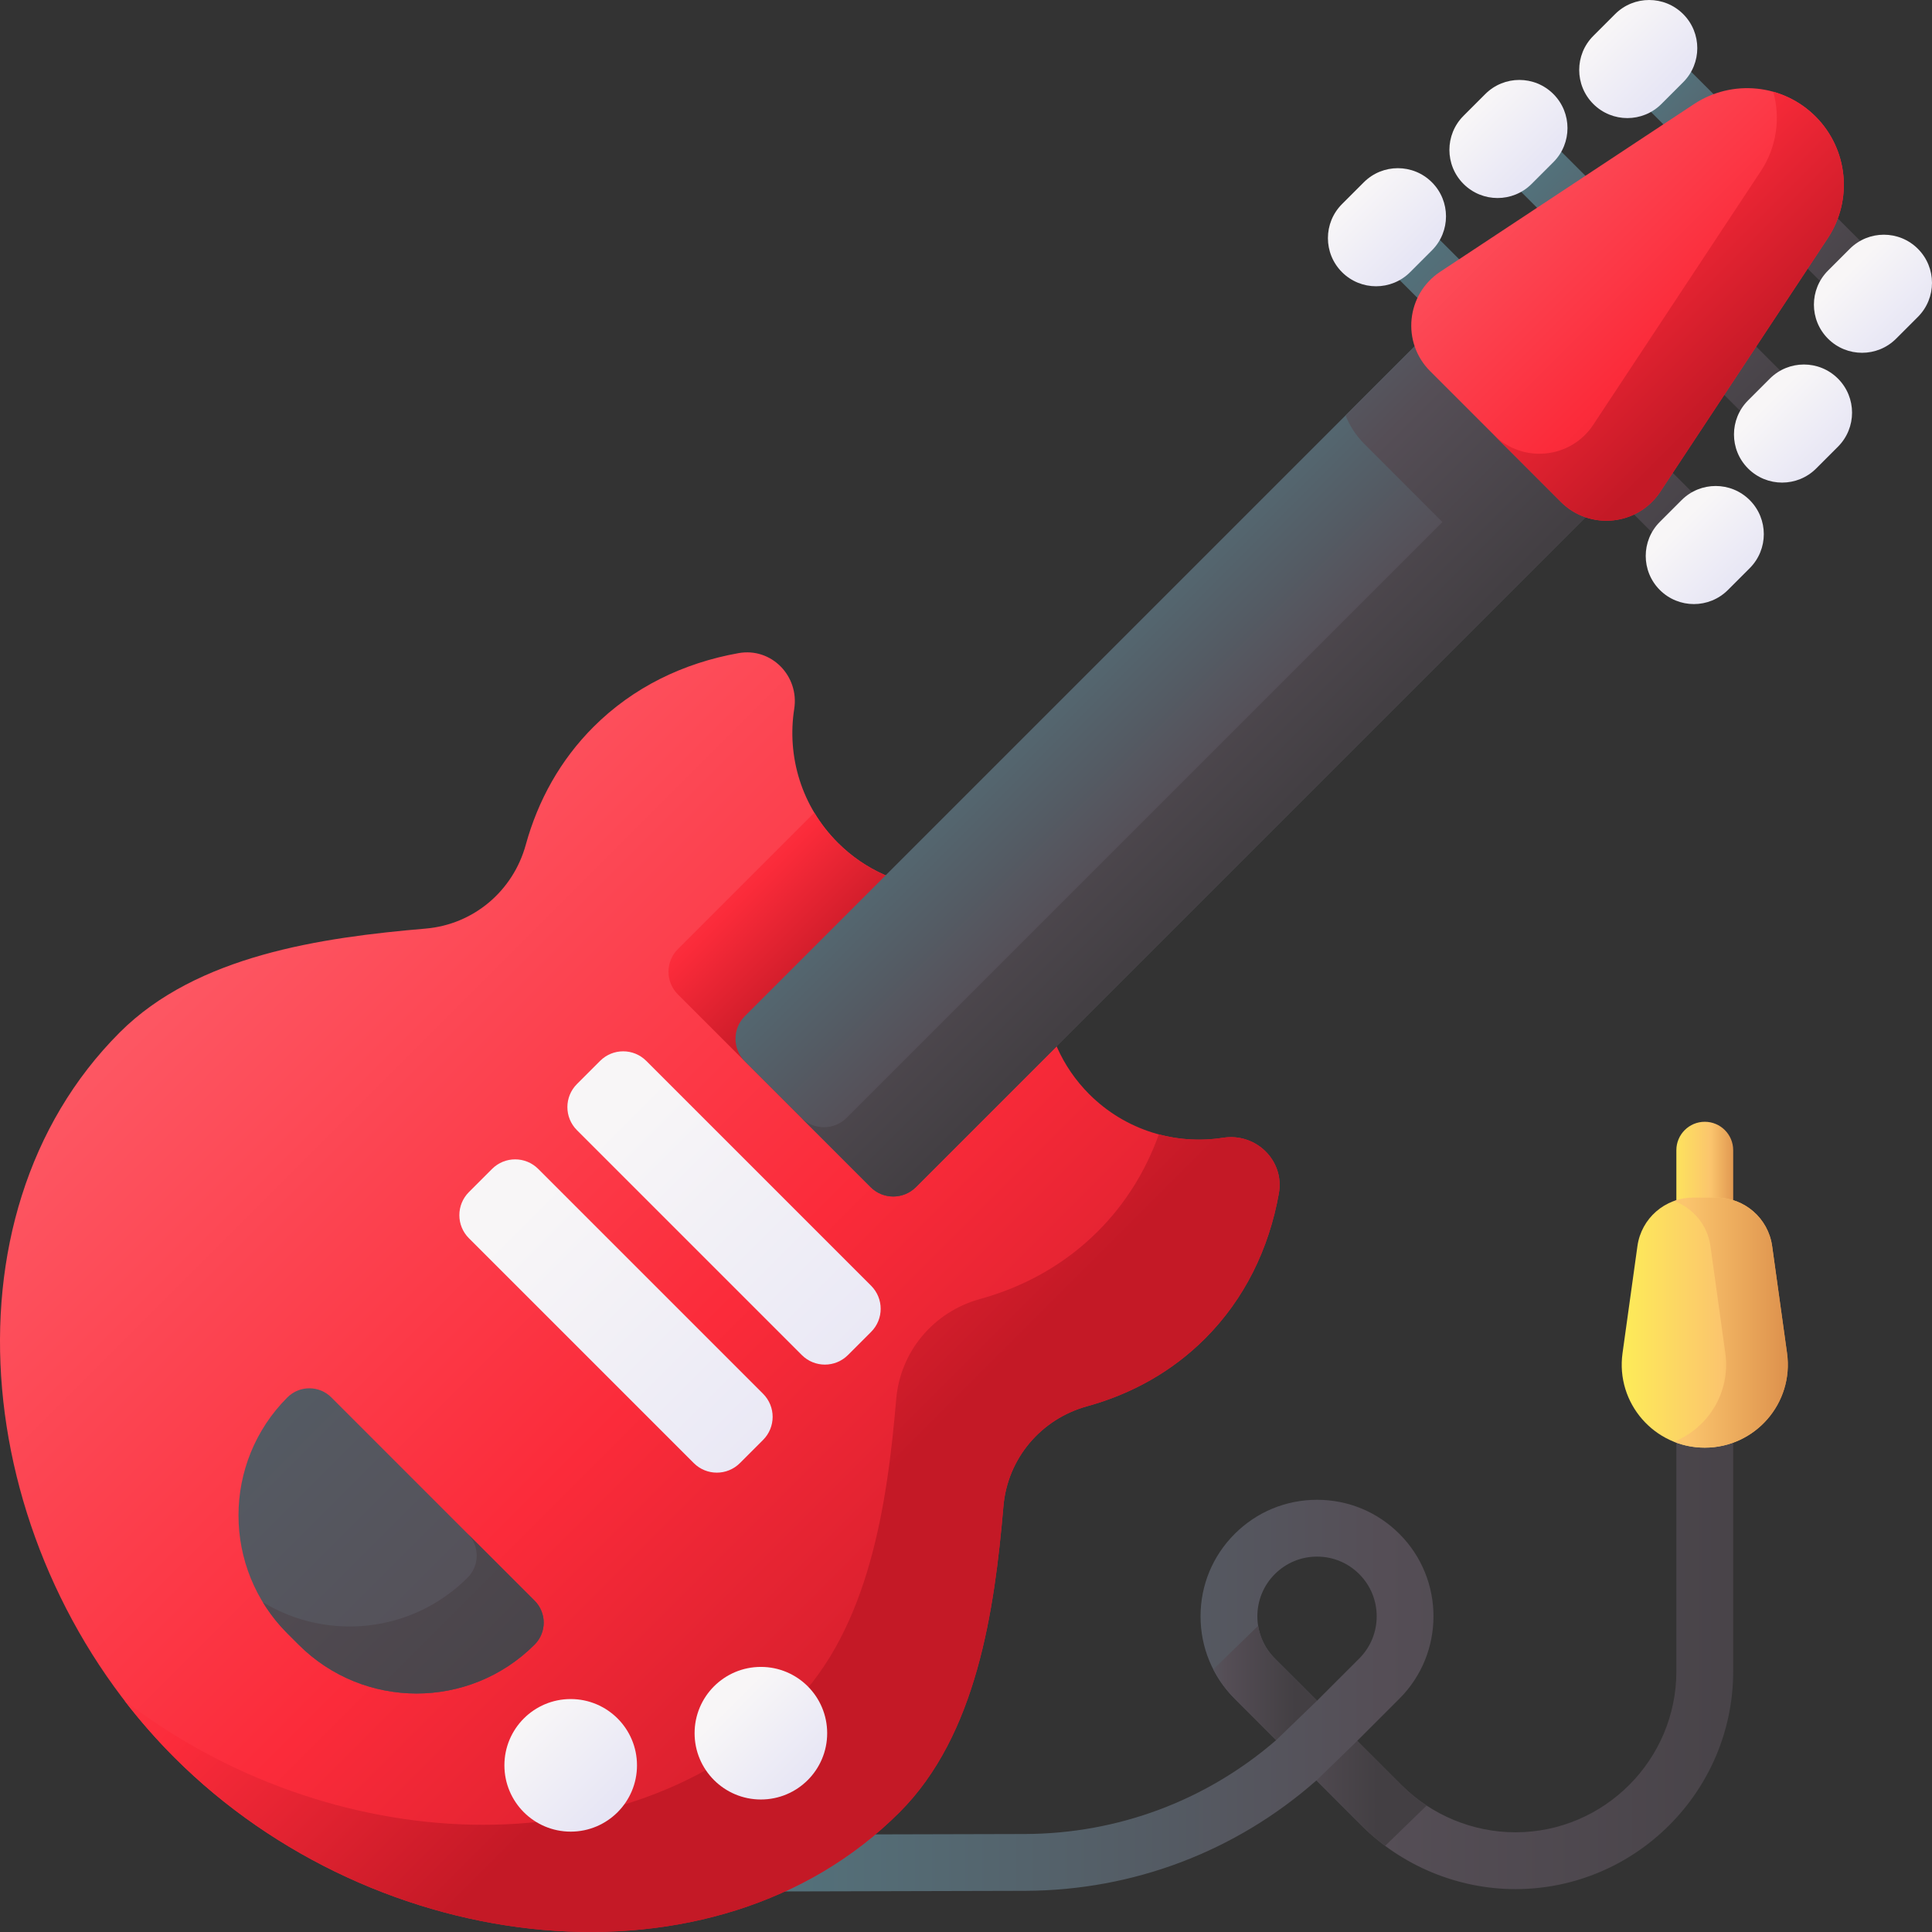 <svg id="Capa_1" enable-background="new 0 0 510 510" height="512" viewBox="0 0 510 510" width="512" xmlns="http://www.w3.org/2000/svg" xmlns:xlink="http://www.w3.org/1999/xlink">
	<rect x="0" y="0" width="510" height="510" fill="#333333" stroke="none"/>
	<linearGradient id="lg1">
		<stop offset="0" stop-color="#537983" />
		<stop offset=".593" stop-color="#554e56" />
		<stop offset="1" stop-color="#433f43" />
	</linearGradient>
	<linearGradient id="SVGID_1_" gradientUnits="userSpaceOnUse" x1="172" x2="496.888" xlink:href="#lg1" y1="424.24" y2="424.24" />
	<linearGradient id="SVGID_2_" gradientUnits="userSpaceOnUse" x1="296.375" x2="341.892" xlink:href="#lg1" y1="444.26" y2="444.26" />
	<linearGradient id="SVGID_3_" gradientUnits="userSpaceOnUse" x1="300" x2="363.677" xlink:href="#lg1" y1="473.401" y2="473.401" />
	<linearGradient id="lg2">
		<stop offset="0" stop-color="#fe646f" />
		<stop offset=".593" stop-color="#fb2b3a" />
		<stop offset="1" stop-color="#c41926" />
	</linearGradient>
	<linearGradient id="SVGID_4_" gradientTransform="matrix(.707 .707 -.707 .707 90.559 266.985)" gradientUnits="userSpaceOnUse" x1="-86.639" x2="274.495" xlink:href="#lg2" y1="2.978" y2="2.978" />
	<linearGradient id="SVGID_5_" gradientTransform="matrix(.707 .707 -.707 .707 91.529 267.387)" gradientUnits="userSpaceOnUse" x1="5.173" x2="84.377" xlink:href="#lg2" y1="-99.397" y2="-99.397" />
	<linearGradient id="SVGID_6_" gradientTransform="matrix(.707 .707 -.707 .707 91.529 267.387)" gradientUnits="userSpaceOnUse" x1="-17.643" x2="187.743" xlink:href="#lg2" y1="12.744" y2="12.744" />
	<linearGradient id="SVGID_7_" gradientTransform="matrix(.707 .707 -.707 .707 -98.227 629.51)" gradientUnits="userSpaceOnUse" x1="-78.495" x2="44.883" xlink:href="#lg1" y1="-590.886" y2="-590.886" />
	<linearGradient id="SVGID_8_" gradientTransform="matrix(.707 .707 -.707 .707 -66.231 642.764)" gradientUnits="userSpaceOnUse" x1="-140.482" x2="-17.104" xlink:href="#lg1" y1="-577.629" y2="-577.629" />
	<linearGradient id="SVGID_9_" gradientTransform="matrix(.707 .707 -.707 .707 -65.838 643.71)" gradientUnits="userSpaceOnUse" x1="-99.152" x2="5.125" xlink:href="#lg1" y1="-757.35" y2="-757.35" />
	<linearGradient id="SVGID_10_" gradientTransform="matrix(.707 .707 -.707 .707 -65.838 643.71)" gradientUnits="userSpaceOnUse" x1="-89.844" x2="-4.182" xlink:href="#lg1" y1="-796.499" y2="-796.499" />
	<linearGradient id="SVGID_11_" gradientTransform="matrix(.707 .707 -.707 .707 -65.838 643.71)" gradientUnits="userSpaceOnUse" x1="-109.457" x2="15.431" xlink:href="#lg1" y1="-718.201" y2="-718.201" />
	<linearGradient id="SVGID_12_" gradientTransform="matrix(.707 .707 -.707 .707 -98.227 629.51)" gradientUnits="userSpaceOnUse" x1="-97.372" x2="62.715" xlink:href="#lg2" y1="-771.992" y2="-771.992" />
	<linearGradient id="SVGID_13_" gradientTransform="matrix(.707 .707 -.707 .707 91.529 267.387)" gradientUnits="userSpaceOnUse" x1="15.457" x2="142.626" xlink:href="#lg2" y1="-381.754" y2="-381.754" />
	<linearGradient id="lg3">
		<stop offset="0" stop-color="#f8f6f7" />
		<stop offset=".179" stop-color="#f8f6f7" />
		<stop offset="1" stop-color="#e7e6f5" />
	</linearGradient>
	<linearGradient id="SVGID_14_" gradientTransform="matrix(.707 .707 -.707 .707 -65.838 643.71)" gradientUnits="userSpaceOnUse" x1="-108.784" x2="-81.166" xlink:href="#lg3" y1="-796.499" y2="-796.499" />
	<linearGradient id="SVGID_15_" gradientTransform="matrix(.707 .707 -.707 .707 -65.838 643.71)" gradientUnits="userSpaceOnUse" x1="-118.092" x2="-90.473" xlink:href="#lg3" y1="-757.35" y2="-757.35" />
	<linearGradient id="SVGID_16_" gradientTransform="matrix(.707 .707 -.707 .707 -65.838 643.71)" gradientUnits="userSpaceOnUse" x1="-124.297" x2="-96.678" xlink:href="#lg3" y1="-718.201" y2="-718.201" />
	<linearGradient id="SVGID_17_" gradientTransform="matrix(.707 .707 -.707 .707 -65.838 643.71)" gradientUnits="userSpaceOnUse" x1="-17.671" x2="9.003" xlink:href="#lg3" y1="-796.499" y2="-796.499" />
	<linearGradient id="SVGID_18_" gradientTransform="matrix(.707 .707 -.707 .707 -65.838 643.71)" gradientUnits="userSpaceOnUse" x1="-8.364" x2="18.31" xlink:href="#lg3" y1="-757.35" y2="-757.35" />
	<linearGradient id="SVGID_19_" gradientTransform="matrix(.707 .707 -.707 .707 -65.838 643.71)" gradientUnits="userSpaceOnUse" x1="-2.159" x2="24.515" xlink:href="#lg3" y1="-718.201" y2="-718.201" />
	<linearGradient id="SVGID_20_" gradientTransform="matrix(.707 .707 -.707 .707 -200.654 673.684)" gradientUnits="userSpaceOnUse" x1="-34.405" x2="95.522" xlink:href="#lg3" y1="-527.921" y2="-527.921" />
	<linearGradient id="SVGID_21_" gradientTransform="matrix(.707 .707 -.707 .707 -200.654 673.684)" gradientUnits="userSpaceOnUse" x1="-34.405" x2="95.522" xlink:href="#lg3" y1="-487.589" y2="-487.589" />
	<linearGradient id="SVGID_22_" gradientTransform="matrix(.707 .707 -.707 .707 91.529 267.387)" gradientUnits="userSpaceOnUse" x1="158.833" x2="196.994" xlink:href="#lg3" y1="98.641" y2="98.641" />
	<linearGradient id="SVGID_23_" gradientTransform="matrix(.707 .707 -.707 .707 91.529 267.387)" gradientUnits="userSpaceOnUse" x1="194.333" x2="228.425" xlink:href="#lg3" y1="57.141" y2="57.141" />
	<linearGradient id="SVGID_24_" gradientTransform="matrix(.707 .707 -.707 .707 91.529 267.387)" gradientUnits="userSpaceOnUse" x1="-171.585" x2="376.238" xlink:href="#lg1" y1="100.77" y2="100.77" />
	<linearGradient id="SVGID_25_" gradientTransform="matrix(.707 .707 -.707 .707 91.529 267.387)" gradientUnits="userSpaceOnUse" x1="-145.281" x2="202.86" xlink:href="#lg1" y1="100.77" y2="100.77" />
	<linearGradient id="lg4">
		<stop offset="0" stop-color="#fef056" />
		<stop offset=".521" stop-color="#fbc56d" />
		<stop offset="1" stop-color="#c86d36" />
	</linearGradient>
	<linearGradient id="SVGID_26_" gradientUnits="userSpaceOnUse" x1="438.52" x2="463.346" xlink:href="#lg4" y1="318.873" y2="318.873" />
	<linearGradient id="SVGID_27_" gradientUnits="userSpaceOnUse" x1="425.427" x2="481.003" xlink:href="#lg4" y1="349.145" y2="349.145" />
	<linearGradient id="SVGID_28_" gradientUnits="userSpaceOnUse" x1="395" x2="490.835" xlink:href="#lg4" y1="349.145" y2="349.145" />
	<g>
		<path d="m191.146 499.334-.038-15 79.457-.201c24.604-.086 47.877-8.833 66.306-24.779l-10.947-10.943c-5.81-5.808-9.01-13.531-9.011-21.747 0-8.215 3.199-15.939 9.008-21.748s13.532-9.008 21.746-9.008h.002c8.215.001 15.938 3.201 21.747 9.011 11.987 11.99 11.986 31.499-.003 43.488l-11.137 11.137 11.688 11.688c7.917 7.916 18.864 12.449 30.058 12.449h.146c23.353-.083 42.352-19.149 42.352-42.502v-92.035h15v92.035c0 31.595-25.704 57.39-57.298 57.502-.065 0-.132 0-.197 0-15.145 0-29.956-6.131-40.666-16.842l-11.854-11.854c-21.268 18.751-48.293 29.048-76.893 29.148zm156.521-88.425c-4.208 0-8.164 1.639-11.139 4.614-2.976 2.976-4.614 6.932-4.614 11.141 0 4.208 1.64 8.164 4.616 11.139l11.139 11.136 11.138-11.137c6.141-6.142 6.142-16.134.001-22.276-2.975-2.977-6.931-4.616-11.139-4.616-.001-.001-.001-.001-.002-.001z" fill="url(#SVGID_1_)" />
		<path d="m336.53 437.803c-2.376-2.376-3.883-5.381-4.401-8.637l-11.848 11.502c1.447 2.822 3.336 5.435 5.644 7.743l10.947 10.943 10.797-10.416z" fill="url(#SVGID_2_)" />
		<path d="m369.965 471.233-11.688-11.688-10.76 10.454 11.842 11.842c1.964 1.964 4.069 3.771 6.286 5.418l10.948-10.636c-2.377-1.565-4.603-3.365-6.628-5.39z" fill="url(#SVGID_3_)" />
		<g>
			<path d="m264.875 397.631c1.08-12.618 9.897-23.054 22.106-26.418 11.77-3.243 22.416-9.161 31.119-17.864 10.449-10.449 16.882-23.697 19.492-38.33 1.543-8.65-6.043-16.036-14.723-14.676-12.489 1.957-25.709-1.874-35.332-11.498-14.608-14.608-15.876-37.504-3.805-53.551 1.765-2.346 1.932-5.632.144-7.959-2.182-2.84-6.188-3.342-8.952-1.234-16.057 12.249-39.096 11.036-53.771-3.639-9.624-9.624-13.455-22.843-11.498-35.332 1.36-8.681-6.026-16.266-14.676-14.723-14.633 2.61-27.881 9.043-38.33 19.492-8.703 8.703-14.621 19.349-17.864 31.119-3.364 12.209-13.8 21.026-26.418 22.106-27.552 2.358-60.391 7.041-80.761 27.412-48.868 48.868-38.766 138.201 14.444 191.412s142.544 63.313 191.412 14.444c20.372-20.37 25.055-53.209 27.413-80.761z" fill="url(#SVGID_4_)" />
			<path d="m224.085 295.687 35.143-35.143c-7.29-7.29-11.25-16.652-11.894-26.177 0-.001 0-.003 0-.004-9.537-.646-18.891-4.61-26.18-11.9-2.44-2.44-4.504-5.112-6.199-7.943l-36.019 36.019c-3.295 3.295-3.295 8.655.007 11.957l33.192 33.192c3.302 3.301 8.655 3.294 11.95-.001z" fill="url(#SVGID_5_)" />
			<path d="m237.464 478.389c-48.868 48.868-138.204 38.771-191.414-14.439-4.752-4.752-9.164-9.8-13.223-15.076 53.782 41.323 131.84 45.715 176.338 1.216 20.372-20.372 25.053-53.21 27.415-80.759 1.075-12.615 9.899-23.052 22.104-26.417 11.773-3.246 22.415-9.164 31.12-17.869 7.318-7.318 12.664-16.002 16.101-25.59 5.537 1.478 11.328 1.768 16.963.884 8.683-1.358 16.271 6.032 14.722 14.68-2.609 14.63-9.044 27.881-19.488 38.325-8.705 8.705-19.346 14.623-31.12 17.869-12.205 3.366-21.029 13.803-22.104 26.417-2.361 27.549-7.043 60.387-27.414 80.759z" fill="url(#SVGID_6_)" />
			<g>
				<path d="m229.821 313.372-33.192-33.193c-3.301-3.301-3.301-8.653 0-11.955l179.497-179.497c3.301-3.301 8.653-3.301 11.955 0l33.192 33.193c3.301 3.301 3.301 8.653 0 11.955l-179.498 179.497c-3.301 3.301-8.653 3.301-11.954 0z" fill="url(#SVGID_7_)" />
				<path d="m421.274 133.873-179.497 179.497c-3.305 3.305-8.658 3.305-11.956.007l-18.296-18.296c3.305 3.305 8.658 3.305 11.963 0l157.275-157.275-20.629-20.629c-2.216-2.216-3.861-4.782-4.936-7.525l20.928-20.928c3.298-3.298 8.651-3.298 11.949 0l33.199 33.199c3.298 3.299 3.298 8.652 0 11.95z" fill="url(#SVGID_8_)" />
			</g>
			<g>
				<path d="m468.009 117.11-73.735-73.734 10.608-10.606 73.734 73.733z" fill="url(#SVGID_9_)" />
				<path d="m489.11 82.846-60.572-60.571 10.608-10.607 60.572 60.572z" fill="url(#SVGID_10_)" />
				<path d="m447.613 152.08-88.308-88.309 10.607-10.606 88.309 88.309z" fill="url(#SVGID_11_)" />
			</g>
			<path d="m412.014 132.473-34.487-34.487c-7.62-7.62-6.336-20.312 2.655-26.252l66.96-44.236c10.117-6.683 23.539-5.326 32.112 3.248 8.574 8.574 9.931 21.996 3.248 32.112l-44.236 66.96c-5.94 8.992-18.632 10.275-26.252 2.655z" fill="url(#SVGID_12_)" />
			<path d="m438.266 129.818 44.236-66.96c6.683-10.116 5.326-23.539-3.248-32.112-3.189-3.189-7.049-5.375-11.16-6.525 1.942 6.942.92 14.598-3.278 20.952l-44.236 66.96c-5.94 8.991-18.632 10.275-26.252 2.655l-16.802-16.802s.001.001.001.001l34.487 34.487c7.62 7.619 20.312 6.336 26.252-2.656z" fill="url(#SVGID_13_)" />
			<g>
				<path d="m444.321 3.723c-4.964-4.964-13.011-4.964-17.975 0l-5.752 5.752c-4.964 4.964-4.964 13.011 0 17.975 4.964 4.964 13.011 4.964 17.975 0l5.752-5.752c4.963-4.964 4.963-13.012 0-17.975z" fill="url(#SVGID_14_)" />
				<path d="m410.057 24.824c-4.964-4.964-13.011-4.964-17.975 0l-5.752 5.752c-4.964 4.964-4.964 13.012 0 17.975 4.964 4.964 13.011 4.964 17.975 0l5.752-5.752c4.964-4.964 4.964-13.011 0-17.975z" fill="url(#SVGID_15_)" />
				<path d="m377.987 48.119c-4.964-4.964-13.011-4.964-17.975 0l-5.752 5.752c-4.964 4.964-4.964 13.011 0 17.975 4.964 4.964 13.011 4.964 17.975 0l5.752-5.752c4.964-4.964 4.964-13.011 0-17.975z" fill="url(#SVGID_16_)" />
			</g>
			<g>
				<path d="m506.277 65.679c-4.964-4.964-13.011-4.964-17.975 0l-5.752 5.752c-4.964 4.964-4.964 13.011 0 17.975s13.011 4.964 17.975 0l5.752-5.752c4.964-4.963 4.964-13.011 0-17.975z" fill="url(#SVGID_17_)" />
				<path d="m485.176 99.943c-4.964-4.964-13.011-4.964-17.975 0l-5.752 5.752c-4.964 4.964-4.964 13.012 0 17.975 4.964 4.964 13.011 4.964 17.975 0l5.752-5.752c4.964-4.963 4.964-13.011 0-17.975z" fill="url(#SVGID_18_)" />
				<path d="m461.881 132.013c-4.964-4.964-13.011-4.964-17.975 0l-5.752 5.752c-4.964 4.964-4.964 13.011 0 17.975s13.011 4.964 17.975 0l5.752-5.752c4.964-4.964 4.964-13.011 0-17.975z" fill="url(#SVGID_19_)" />
			</g>
			<path d="m211.659 357.7-59.36-59.36c-3.363-3.363-3.363-8.816 0-12.179l6.117-6.117c3.363-3.363 8.816-3.363 12.179 0l59.36 59.36c3.363 3.363 3.363 8.816 0 12.179l-6.117 6.117c-3.363 3.363-8.816 3.363-12.179 0z" fill="url(#SVGID_20_)" />
			<path d="m183.14 386.22-59.36-59.36c-3.363-3.363-3.363-8.816 0-12.179l6.117-6.117c3.363-3.363 8.816-3.363 12.179 0l59.36 59.36c3.363 3.363 3.363 8.816 0 12.179l-6.117 6.117c-3.364 3.363-8.816 3.363-12.179 0z" fill="url(#SVGID_21_)" />
			<circle cx="150.651" cy="466.007" fill="url(#SVGID_22_)" r="17.5" />
			<circle cx="200.855" cy="457.522" fill="url(#SVGID_23_)" r="17.5" />
			<path d="m78.818 434.139-2.956-2.956c-17.205-17.205-17.205-45.1 0-62.305 3.203-3.203 8.397-3.203 11.6 0l53.661 53.661c3.203 3.203 3.203 8.397 0 11.6-17.206 17.205-45.1 17.205-62.305 0z" fill="url(#SVGID_24_)" />
			<path d="m141.122 422.538-17.685-17.685c3.203 3.203 3.203 8.397 0 11.6-14.667 14.667-37.098 16.82-54.057 6.481 1.789 2.935 3.943 5.71 6.481 8.248l2.956 2.956c17.205 17.205 45.1 17.205 62.305 0 3.204-3.203 3.204-8.396 0-11.6z" fill="url(#SVGID_25_)" />
		</g>
		<path d="m450.02 341.623c-4.142 0-7.5-3.358-7.5-7.5v-30.5c0-4.142 3.358-7.5 7.5-7.5s7.5 3.358 7.5 7.5v30.5c0 4.142-3.358 7.5-7.5 7.5z" fill="url(#SVGID_26_)" />
		<path d="m450.02 382.145c-13.309 0-23.548-11.762-21.713-24.944l3.933-28.264c1.02-7.333 7.291-12.792 14.695-12.792h6.171c7.404 0 13.674 5.458 14.695 12.792l3.933 28.264c1.834 13.181-8.405 24.944-21.714 24.944z" fill="url(#SVGID_27_)" />
		<path d="m471.733 357.2-3.933-28.264c-1.02-7.333-7.291-12.792-14.695-12.792h-6.171c-1.771 0-3.474.32-5.059.896 5.041 1.831 8.86 6.317 9.636 11.896l3.933 28.264c1.436 10.319-4.527 19.767-13.569 23.384 2.509 1.004 5.254 1.56 8.144 1.56 13.31.001 23.549-11.762 21.714-24.944z" fill="url(#SVGID_28_)" />
	</g>
</svg>
